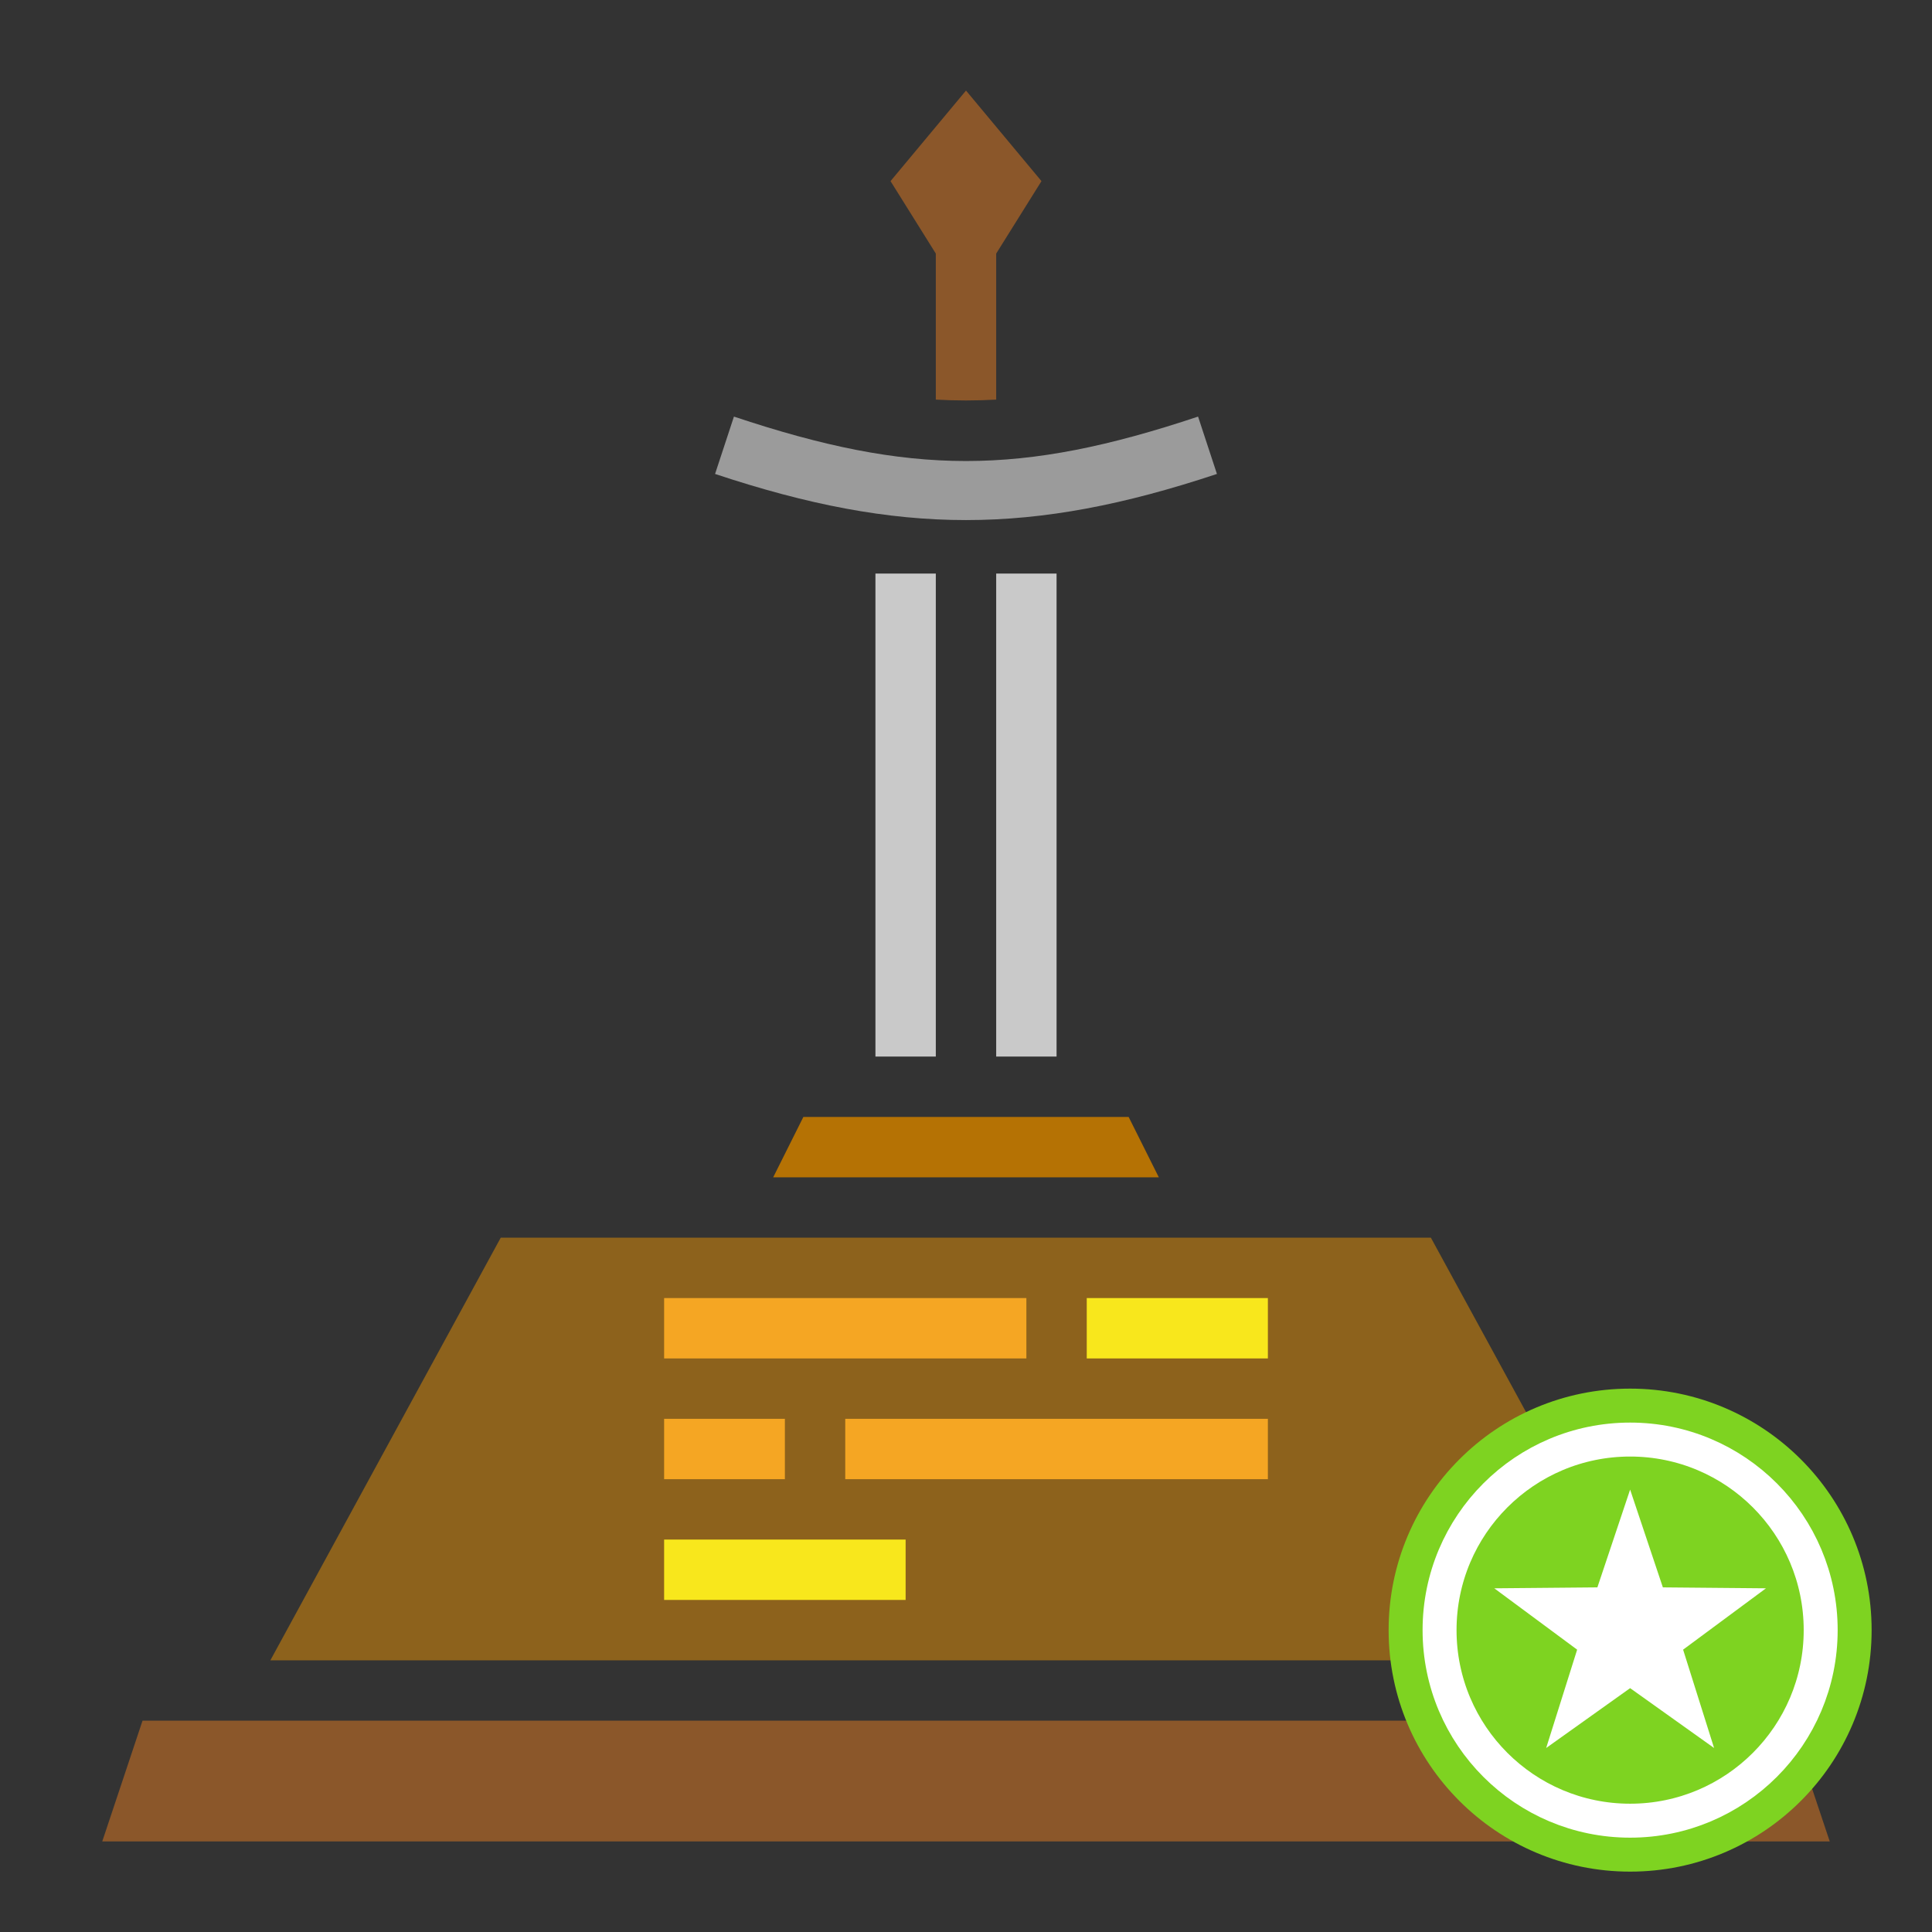 <svg xmlns="http://www.w3.org/2000/svg" viewBox="0 0 512 512" style="height: 512px; width: 512px;"><rect x="0" y="0" width="512" height="512" fill="#333333" stroke="none"/><g class="" transform="translate(0,0)" style=""><g><path d="M256 24L236 48L248 67.2L248 105.9C253.3 106.2 258.7 106.2 264 105.9L264 67.2L276 48L256 24Z" class="" fill="#8b572a" fill-opacity="1"></path><path d="M194.5 110.4L189.5 125.6C238.5 141.9 273.5 141.9 322.5 125.6L317.5 110.4C270.5 126.1 241.5 126.1 194.5 110.4Z" class="" fill="#9b9b9b" fill-opacity="1"></path><path d="M232 152L232 280L248 280L248 152L232 152Z" class="" fill="#c9c9c9" fill-opacity="1"></path><path d="M264 152L264 280L280 280L280 152L264 152Z" class="" fill="#c9c9c9" fill-opacity="1"></path><path d="M212.9 296L204.9 312L307.1 312L299.1 296L212.9 296Z" class="" fill="#b57204" fill-opacity="1"></path><path d="M132.7 328L71.65 440L440.3 440L379.2 328L132.7 328Z" class="" fill="#8d621c" fill-opacity="1"></path><path d="M176 344L272 344L272 360L176 360L176 344Z" class="" fill="#f5a623" fill-opacity="1"></path><path d="M288 344L336 344L336 360L288 360L288 344Z" class="" fill="#f8e71c" fill-opacity="1"></path><path d="M176 376L208 376L208 392L176 392L176 376Z" class="" fill="#f5a623" fill-opacity="1"></path><path d="M224 376L336 376L336 392L224 392L224 376Z" class="" fill="#f5a623" fill-opacity="1"></path><path d="M176 408L240 408L240 424L176 424L176 408Z" class="" fill="#f8e71c" fill-opacity="1"></path><path d="M37.77 456L27.1 488L484.9 488L474.2 456L37.77 456Z" class="selected" fill="#8b572a" fill-opacity="1"></path></g></g><g class="" transform="translate(256,256)" style=""><g transform="translate(240, 240) scale(-0.5, -0.5) rotate(180, 128, 128)"><circle cx="128" cy="128" r="128" fill="#7ed321" fill-opacity="1"></circle><circle stroke="#ffffff" stroke-opacity="1" fill="#7ed321" fill-opacity="1" stroke-width="18" cx="128" cy="128" r="101"></circle><path fill="#ffffff" fill-opacity="1" d="M128 53.524l-17.354 51.819-54.646.492 43.92 32.518-16.418 52.123L128 158.754l44.498 31.722-16.418-52.123L200 105.835l-54.646-.492z"></path></g></g></svg>
